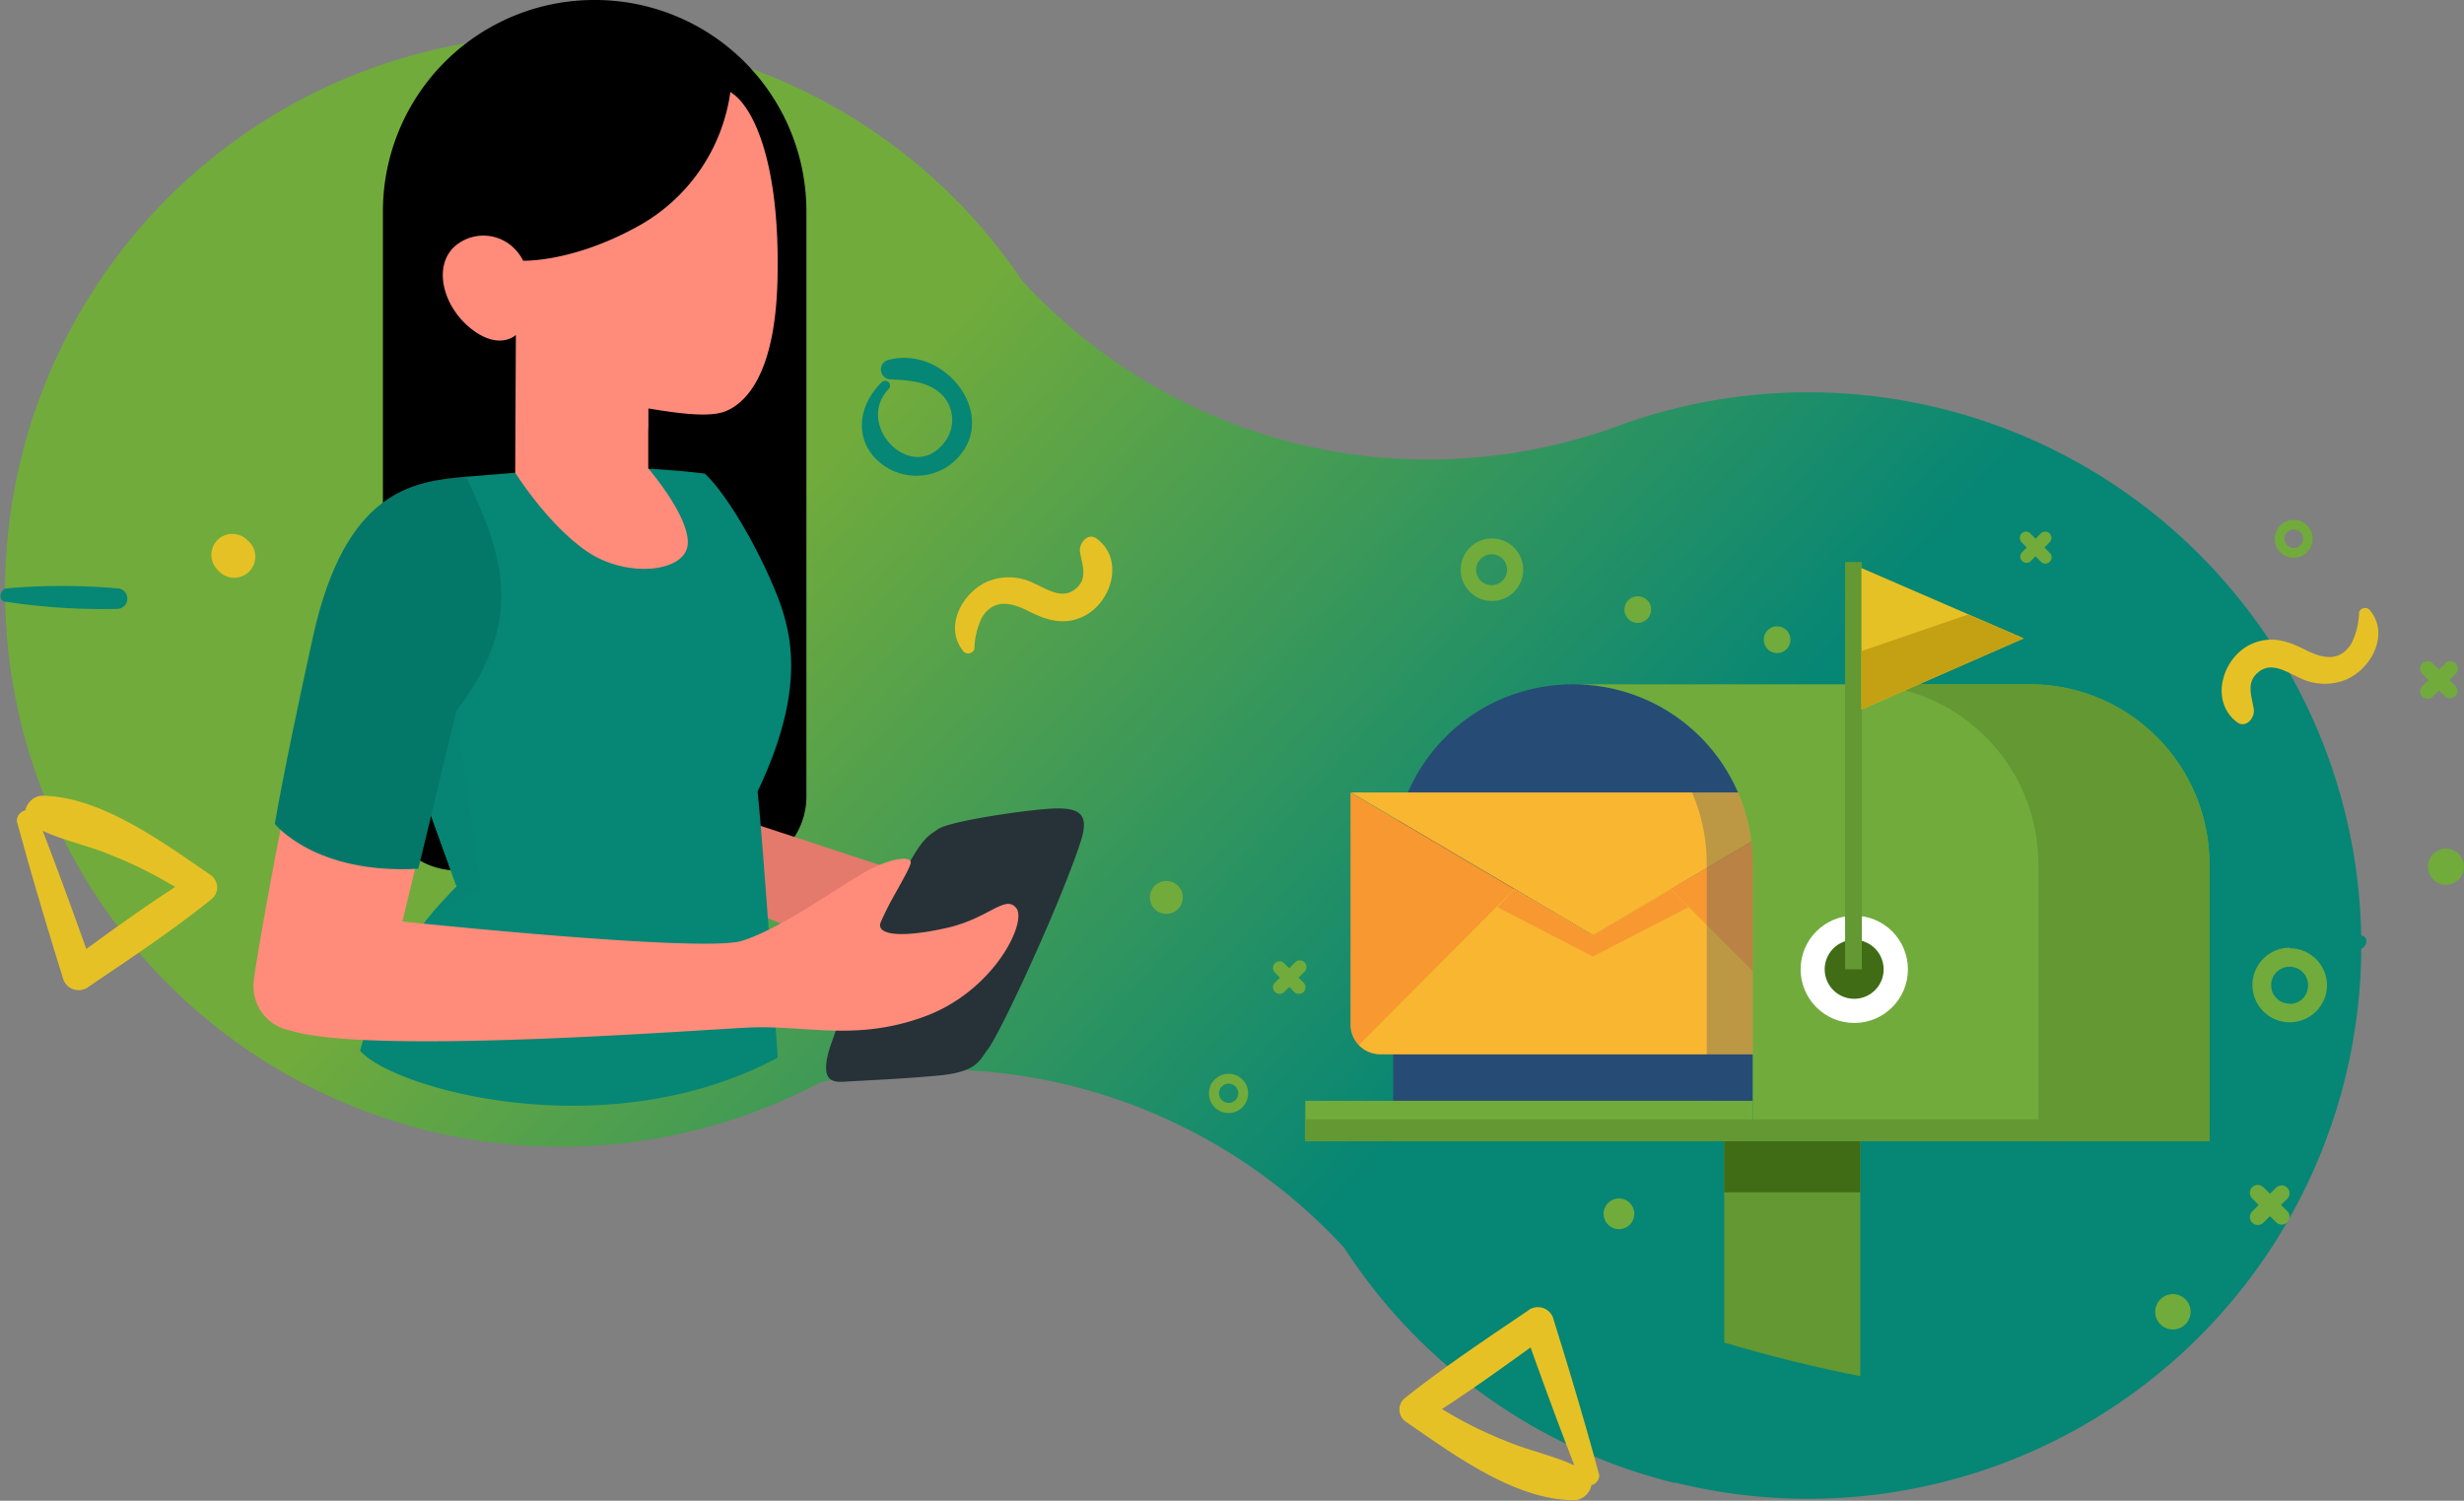 <svg id="Layer_1" data-name="Layer 1" xmlns="http://www.w3.org/2000/svg" xmlns:xlink="http://www.w3.org/1999/xlink" viewBox="0 0 220 134"><rect x="0" y="0" width="220" height="134" fill="#808080" stroke="none"/><defs><linearGradient id="linear-gradient" x1="-308.23" y1="363.13" x2="-307.85" y2="362.92" gradientTransform="matrix(210.21, 0, 0, -130.71, 64856.67, 47517.23)" gradientUnits="userSpaceOnUse"><stop offset="0" stop-color="#71ab3c"/><stop offset="1" stop-color="#068675"/></linearGradient></defs><title>ic-verifikasi</title><path d="M149.55,132.42a49.11,49.11,0,0,1-29.53-21A49.26,49.26,0,0,0,73.33,96.61,49.63,49.63,0,1,1,91.27,25.07a49.53,49.53,0,0,0,11.8,9.43,49.35,49.35,0,0,0,11,4.65A48.59,48.59,0,0,0,129.17,41a49.49,49.49,0,0,0,14.76-2.77h0a49.4,49.4,0,1,1,5.63,94.15Z" transform="translate(0 0)" fill="url(#linear-gradient)"/><path d="M87,57.94a6.73,6.73,0,0,1,.68-2.82c1.1-1.74,2.68-1.3,4.2-.53s3,1.25,4.7.52c2.64-1.15,3.88-5.12,1.36-7-.81-.61-1.62.39-1.51,1.16.16,1.07.69,2.24-.23,3.16-1.22,1.23-2.66.2-3.89-.35a5,5,0,0,0-4.08-.18c-2.35,1-4,4.13-2.19,6.28a.57.57,0,0,0,.81,0,.55.55,0,0,0,.15-.24Z" transform="translate(0 0)" fill="#e6c125"/><path d="M78.73,34.13c-1.82,1.75-2.51,4.47-.78,6.57a5.1,5.1,0,0,0,6.85.82c4.93-3.81-.21-10.83-5.53-9.37a.88.88,0,0,0,.23,1.72c1.56.09,3.22.15,4.46,1.24a3.23,3.23,0,0,1,.27,4.5c-2.9,3.57-7.94-1.68-4.89-4.87a.43.43,0,0,0-.61-.61Z" transform="translate(0 0)" fill="#068675"/><path d="M1.53,73.41c1.26,4.66,2.64,9.26,4.07,13.87a1.46,1.46,0,0,0,2.35.8c3.74-2.54,7.48-5,11-7.85a1.34,1.34,0,0,0,.09-1.89,1.51,1.51,0,0,0-.23-.21c-4.15-2.84-9.76-7-15-7.08-1.34,0-2.27,1.88-.91,2.66C5,74.94,7.57,75.37,9.84,76.32a37.83,37.83,0,0,1,7.53,4l.15-2.3c-4,2.44-7.69,5.18-11.46,7.9l2.23.45c-1.61-4.55-3.26-9.06-5-13.54A.92.92,0,0,0,2,72.46a.94.94,0,0,0-.48,1Z" transform="translate(0 0)" fill="#e6c125"/><path d="M.45,53.72a58.22,58.22,0,0,0,10,.65.92.92,0,0,0,0-1.84,57.27,57.27,0,0,0-9.8,0c-.64,0-.9,1.11-.16,1.22Z" transform="translate(0 0)" fill="#068675"/><path d="M22.24,48.36l-.17-.14a1.87,1.87,0,0,0-2.65,2.65l.15.16a1.88,1.88,0,1,0,2.68-2.65v0Z" transform="translate(0 0)" fill="#e6c125"/><path d="M65.35,77.72H40.79a6.6,6.6,0,0,1-6.6-6.6h0V18.87A18.87,18.87,0,0,1,53.07,0h0A18.87,18.87,0,0,1,72,18.87V71.12A6.59,6.59,0,0,1,65.35,77.72Z" transform="translate(0 0)"/><path d="M86.09,79.72l-5.66,7.11-19-7.75,5.24-5.75Z" transform="translate(0 0)" fill="#e37a6c"/><path d="M67.64,70.67c.5,4.64,1.8,23.77,1.8,23.77-15.34,8.18-34.37,2.76-37.29-.62a32.67,32.67,0,0,1,8.62-14.66l-5-13.87s-.6-1.42-.59-1.43c.3-.52,7.73-7.2,4.07-17.78A2.67,2.67,0,0,1,41,42.7a2.28,2.28,0,0,1,.64-.13l4.4-.36,12-.35c2.86.16,4.89.43,4.89.43,1.84,1.71,4.72,6.42,6.59,11.21C70.64,56.59,72,61.52,67.64,70.67Z" transform="translate(0 0)" fill="#068675"/><path d="M39,70.3l1.75-6.78,2.16,15.65-4.38,2.44,2.24-2.45L38.5,72.84Z" transform="translate(0 0)" fill="#068675"/><path d="M39,70.3l1.75-6.78,2.16,15.65-4.38,2.44,2.24-2.45L38.5,72.84Z" transform="translate(0 0)" fill="#068675" opacity="0.2" style="isolation:isolate"/><path d="M65.21,8.22c2,1.18,4.46,6.19,4.21,16.71-.2,8.91-3.09,11.11-4.54,11.75s-4.25.24-7-.21v5.35s3.76,4.36,3.52,6.82-5.42,3-8.94.63S46,42.21,46,42.21l.06-12.3s-1.6,1.55-4.31-.82c-2.24-2-3-5.26-1.25-7a3.89,3.89,0,0,1,5.51.19,4,4,0,0,1,.7,1s4.34.16,10.11-3A16.23,16.23,0,0,0,65.21,8.22Z" transform="translate(0 0)" fill="#ff8b7b"/><g opacity="0.5"><path d="M59.77,30.24l2.6.83a1.34,1.34,0,0,1-1.64,1h0A1.44,1.44,0,0,1,59.77,30.24Z" transform="translate(0 0)" fill="#ff8b7b"/></g><g opacity="0.5"><path d="M62.85,21.24,63,28l3.55-1.1Z" transform="translate(0 0)" fill="#ff8b7b"/></g><g opacity="0.5"><path d="M57.91,36.47c-2.86-.37-8.76-2.07-9.68-4.4a6.06,6.06,0,0,0,2.07,3c1.76,1.5,7.61,3.21,7.61,3.21Z" transform="translate(0 0)" fill="#ff8b7b"/></g><path d="M22.67,87.51c.07-1,1.87-11.24,3.11-17l12.09,3.71-1.94,8.06L25.87,92A4,4,0,0,1,22.67,87.51Z" transform="translate(0 0)" fill="#ff8b7b"/><path d="M41.61,42.57c-4.64.4-10.76,1.1-13.67,14.3-2.72,12.37-3.4,16.7-3.4,16.7s3.58,4.52,12.81,4l3.4-14.08C46.93,55.38,44.94,49.55,41.61,42.57Z" transform="translate(0 0)" fill="#047868"/><path d="M80.7,77.93c1.66-3.09,2.07-3.22,3.06-3.9s7-1.58,9.56-1.79c3-.25,4,.29,3.19,2.84-1.76,5.44-7.1,17-8.3,18.6-.78,1-.94,2-4.27,2.34-3.1.3-7,.47-8.15.54s-2.73.36-1.7-3a109.94,109.94,0,0,1,4.54-11.21C79.91,79.55,80.7,77.93,80.7,77.93Z" transform="translate(0 0)" fill="#263238"/><path d="M35.93,82.28S62.8,85.12,66.28,84,74.43,79.48,77,78s4.32-1.56,4.32-1S79.12,81,78.63,82.32s2.32,1.36,6,.51,5.16-3,6.12-1.73-2,7.37-8.16,9.65-10.65.77-15.7,1-34,2.47-41,.26a6.19,6.19,0,0,1,2.42-6A21.5,21.5,0,0,1,35.93,82.28Z" transform="translate(0 0)" fill="#ff8b7b"/><path d="M210.63,54.66a6.64,6.64,0,0,1-.68,2.8c-1.1,1.74-2.67,1.3-4.19.53s-3-1.24-4.68-.51c-2.62,1.13-3.86,5.1-1.35,7,.81.6,1.61-.39,1.5-1.15-.15-1.06-.68-2.24.23-3.15,1.22-1.23,2.65-.2,3.87.35a5.06,5.06,0,0,0,4.07.18c2.34-.95,4-4.12,2.17-6.26a.57.57,0,0,0-.8,0,.61.61,0,0,0-.15.24Z" transform="translate(0 0)" fill="#e6c125"/><path d="M132.89,103c1.81-1.74,2.5-4.45.77-6.54a5.07,5.07,0,0,0-6.81-.82c-4.91,3.79.2,10.78,5.5,9.33a.88.88,0,0,0,.59-1.1.89.89,0,0,0-.82-.62c-1.55-.09-3.21-.15-4.45-1.23a3.22,3.22,0,0,1-.26-4.48c2.88-3.55,7.9,1.68,4.87,4.85a.43.43,0,0,0,0,.61.42.42,0,0,0,.59,0Z" transform="translate(0 0)" fill="#068675"/><path d="M142.77,131.65c-1.25-4.64-2.62-9.22-4.05-13.8a1.44,1.44,0,0,0-1.72-1.1,1.35,1.35,0,0,0-.61.3c-3.73,2.53-7.45,5-11,7.82a1.32,1.32,0,0,0-.1,1.87,1.21,1.21,0,0,0,.24.21c4.13,2.84,9.71,7,15,7,1.34,0,2.27-1.87.92-2.65-2.12-1.22-4.65-1.65-6.91-2.6a37,37,0,0,1-7.5-4l-.15,2.29c3.94-2.43,7.65-5.15,11.41-7.87l-2.22-.44c1.6,4.53,3.24,9,5,13.48a.91.91,0,0,0,1.7-.56Z" transform="translate(0 0)" fill="#e6c125"/><path d="M210.85,83.54a57.76,57.76,0,0,0-9.92-.65.92.92,0,1,0,0,1.83,56.69,56.69,0,0,0,9.75,0C211.32,84.7,211.58,83.64,210.85,83.54Z" transform="translate(0 0)" fill="#068675"/><path d="M189.15,88.87l.17.14A1.87,1.87,0,0,0,192,86.37l-.15-.16a1.88,1.88,0,0,0-2.66,2.66Z" transform="translate(0 0)" fill="#e6c125"/><path d="M166.1,101.88v21q-6-1.18-12.15-3v-18Z" transform="translate(0 0)" fill="#639832"/><rect x="153.95" y="101.88" width="12.15" height="4.58" fill="#3f6c15"/><path d="M140.44,61.11h0a16,16,0,0,1,16.05,16h0v24.72h-32.1V77.16A16,16,0,0,1,140.44,61.11Z" transform="translate(0 0)" fill="#264c75"/><path d="M163.83,70.76V91.49a2.63,2.63,0,0,1-2.63,2.63h-38a2.62,2.62,0,0,1-2.62-2.63V70.76l21.6,12.74Z" transform="translate(0 0)" fill="#f79831"/><path d="M163.1,93.3,149.19,79.39l-7,4.11-7-4.11L121.34,93.3a2.63,2.63,0,0,0,1.9.83h38A2.65,2.65,0,0,0,163.1,93.3Z" transform="translate(0 0)" fill="#f9b630"/><path d="M142.22,85.4,150.77,81l-1.58-1.58-7,4.11-7-4.11L133.69,81Z" transform="translate(0 0)" fill="#f79831"/><path d="M120.62,70.76h43.21L142.22,83.5Z" transform="translate(0 0)" fill="#f9b630"/><rect x="116.54" y="98.29" width="39.95" height="3.59" fill="#71ab3c"/><path d="M181.22,61.1H140.44a16,16,0,0,1,16.05,16.05h0v24.72h40.78V77.16A16.05,16.05,0,0,0,181.22,61.1Z" transform="translate(0 0)" fill="#71ab3c"/><rect x="116.54" y="99.95" width="39.95" height="1.93" fill="#639832"/><rect x="156.49" y="99.95" width="40.78" height="1.93" fill="#639832"/><path d="M181.22,61.1H166A16.06,16.06,0,0,1,182,77.15h0v24.73h15.27V77.16A16.05,16.05,0,0,0,181.22,61.1Z" transform="translate(0 0)" fill="#639832"/><circle cx="165.56" cy="86.55" r="4.79" fill="#fff"/><path d="M168.18,86.55a2.63,2.63,0,1,0-2.62,2.63,2.62,2.62,0,0,0,2.62-2.63Z" transform="translate(0 0)" fill="#3f6c15"/><rect x="164.74" y="50.18" width="1.5" height="36.37" fill="#639832"/><path d="M166.2,63.35,180.69,57,166.2,50.72Z" transform="translate(0 0)" fill="#e6c125"/><path d="M175.73,54.87l-9.53,3.27v5.21L180.69,57Z" transform="translate(0 0)" fill="#c3a113"/><path d="M156.49,77.15v24.73h0V98.29h-4.1V77.15a16,16,0,0,0-14-15.91,15.68,15.68,0,0,1,2.05-.13h0a16,16,0,0,1,16.05,16Z" transform="translate(0 0)" fill="#264c75" opacity="0.29" style="isolation:isolate"/><path d="M133.18,48.08A2.79,2.79,0,1,0,136,50.87h0A2.79,2.79,0,0,0,133.18,48.08Zm0,4.17a1.38,1.38,0,1,1,1.38-1.38h0A1.38,1.38,0,0,1,133.18,52.25Z" transform="translate(0 0)" fill="#71ab3c"/><path d="M204.44,84.62A3.33,3.33,0,1,0,207.77,88a3.33,3.33,0,0,0-3.33-3.33Zm0,5A1.65,1.65,0,1,1,206.08,88a1.64,1.64,0,0,1-1.64,1.64Z" transform="translate(0 0)" fill="#71ab3c"/><path d="M109.7,95.88a1.75,1.75,0,1,0,1.74,1.74h0A1.74,1.74,0,0,0,109.7,95.88Zm0,2.6a.86.86,0,0,1,0-1.72.86.86,0,0,1,0,1.72Z" transform="translate(0 0)" fill="#71ab3c"/><path d="M204.8,46.42a1.69,1.69,0,1,0,1.68,1.68h0A1.68,1.68,0,0,0,204.8,46.42Zm0,2.51a.83.83,0,1,1,0-1.66.83.83,0,1,1,0,1.66Z" transform="translate(0 0)" fill="#71ab3c"/><path d="M159.86,57.12a1.19,1.19,0,1,1-1.19-1.19,1.19,1.19,0,0,1,1.19,1.19Z" transform="translate(0 0)" fill="#71ab3c"/><path d="M220,77.42A1.61,1.61,0,1,0,218.39,79h0A1.61,1.61,0,0,0,220,77.42Z" transform="translate(0 0)" fill="#71ab3c"/><path d="M147.42,54.43a1.19,1.19,0,1,0-1.19,1.19,1.19,1.19,0,0,0,1.19-1.19Z" transform="translate(0 0)" fill="#71ab3c"/><circle cx="194.01" cy="117.13" r="1.58" fill="#71ab3c"/><path d="M145.92,108.38a1.37,1.37,0,1,0-1.37,1.37h0A1.37,1.37,0,0,0,145.92,108.38Z" transform="translate(0 0)" fill="#71ab3c"/><circle cx="104.14" cy="80.13" r="1.47" fill="#71ab3c"/><path d="M183,49.35l-.46-.46.46-.47a.56.56,0,0,0,0-.79.57.57,0,0,0-.79,0l-.46.47-.47-.47a.55.55,0,0,0-.78,0,.57.57,0,0,0,0,.79l0,0,.46.47-.46.46a.56.56,0,0,0,.78.79l.47-.47.46.47a.56.56,0,0,0,.83-.76Z" transform="translate(0 0)" fill="#71ab3c"/><path d="M219.25,61.27l-.55-.55.55-.55a.66.66,0,0,0-.93-.94h0l-.55.56-.55-.56a.66.66,0,0,0-.94.94h0l.55.55-.55.55a.66.66,0,0,0,.94.93l.55-.55.55.55a.66.66,0,0,0,.93-.93Z" transform="translate(0 0)" fill="#71ab3c"/><path d="M204.25,108.17l-.59-.58.59-.58a.7.7,0,0,0-.08-1,.71.71,0,0,0-.91,0l-.58.58-.59-.58a.7.7,0,0,0-1,1l.58.58-.58.58a.7.7,0,0,0,1,1l.59-.58.58.58a.7.7,0,0,0,1-.08A.71.71,0,0,0,204.25,108.17Z" transform="translate(0 0)" fill="#71ab3c"/><path d="M116.43,87.78l-.49-.49.49-.49a.59.59,0,1,0-.83-.83l-.49.49-.49-.49a.59.59,0,0,0-.83.83l.49.49-.49.49a.59.59,0,0,0,.83.83l.49-.49.49.49a.59.59,0,0,0,.83-.83Z" transform="translate(0 0)" fill="#71ab3c"/></svg>